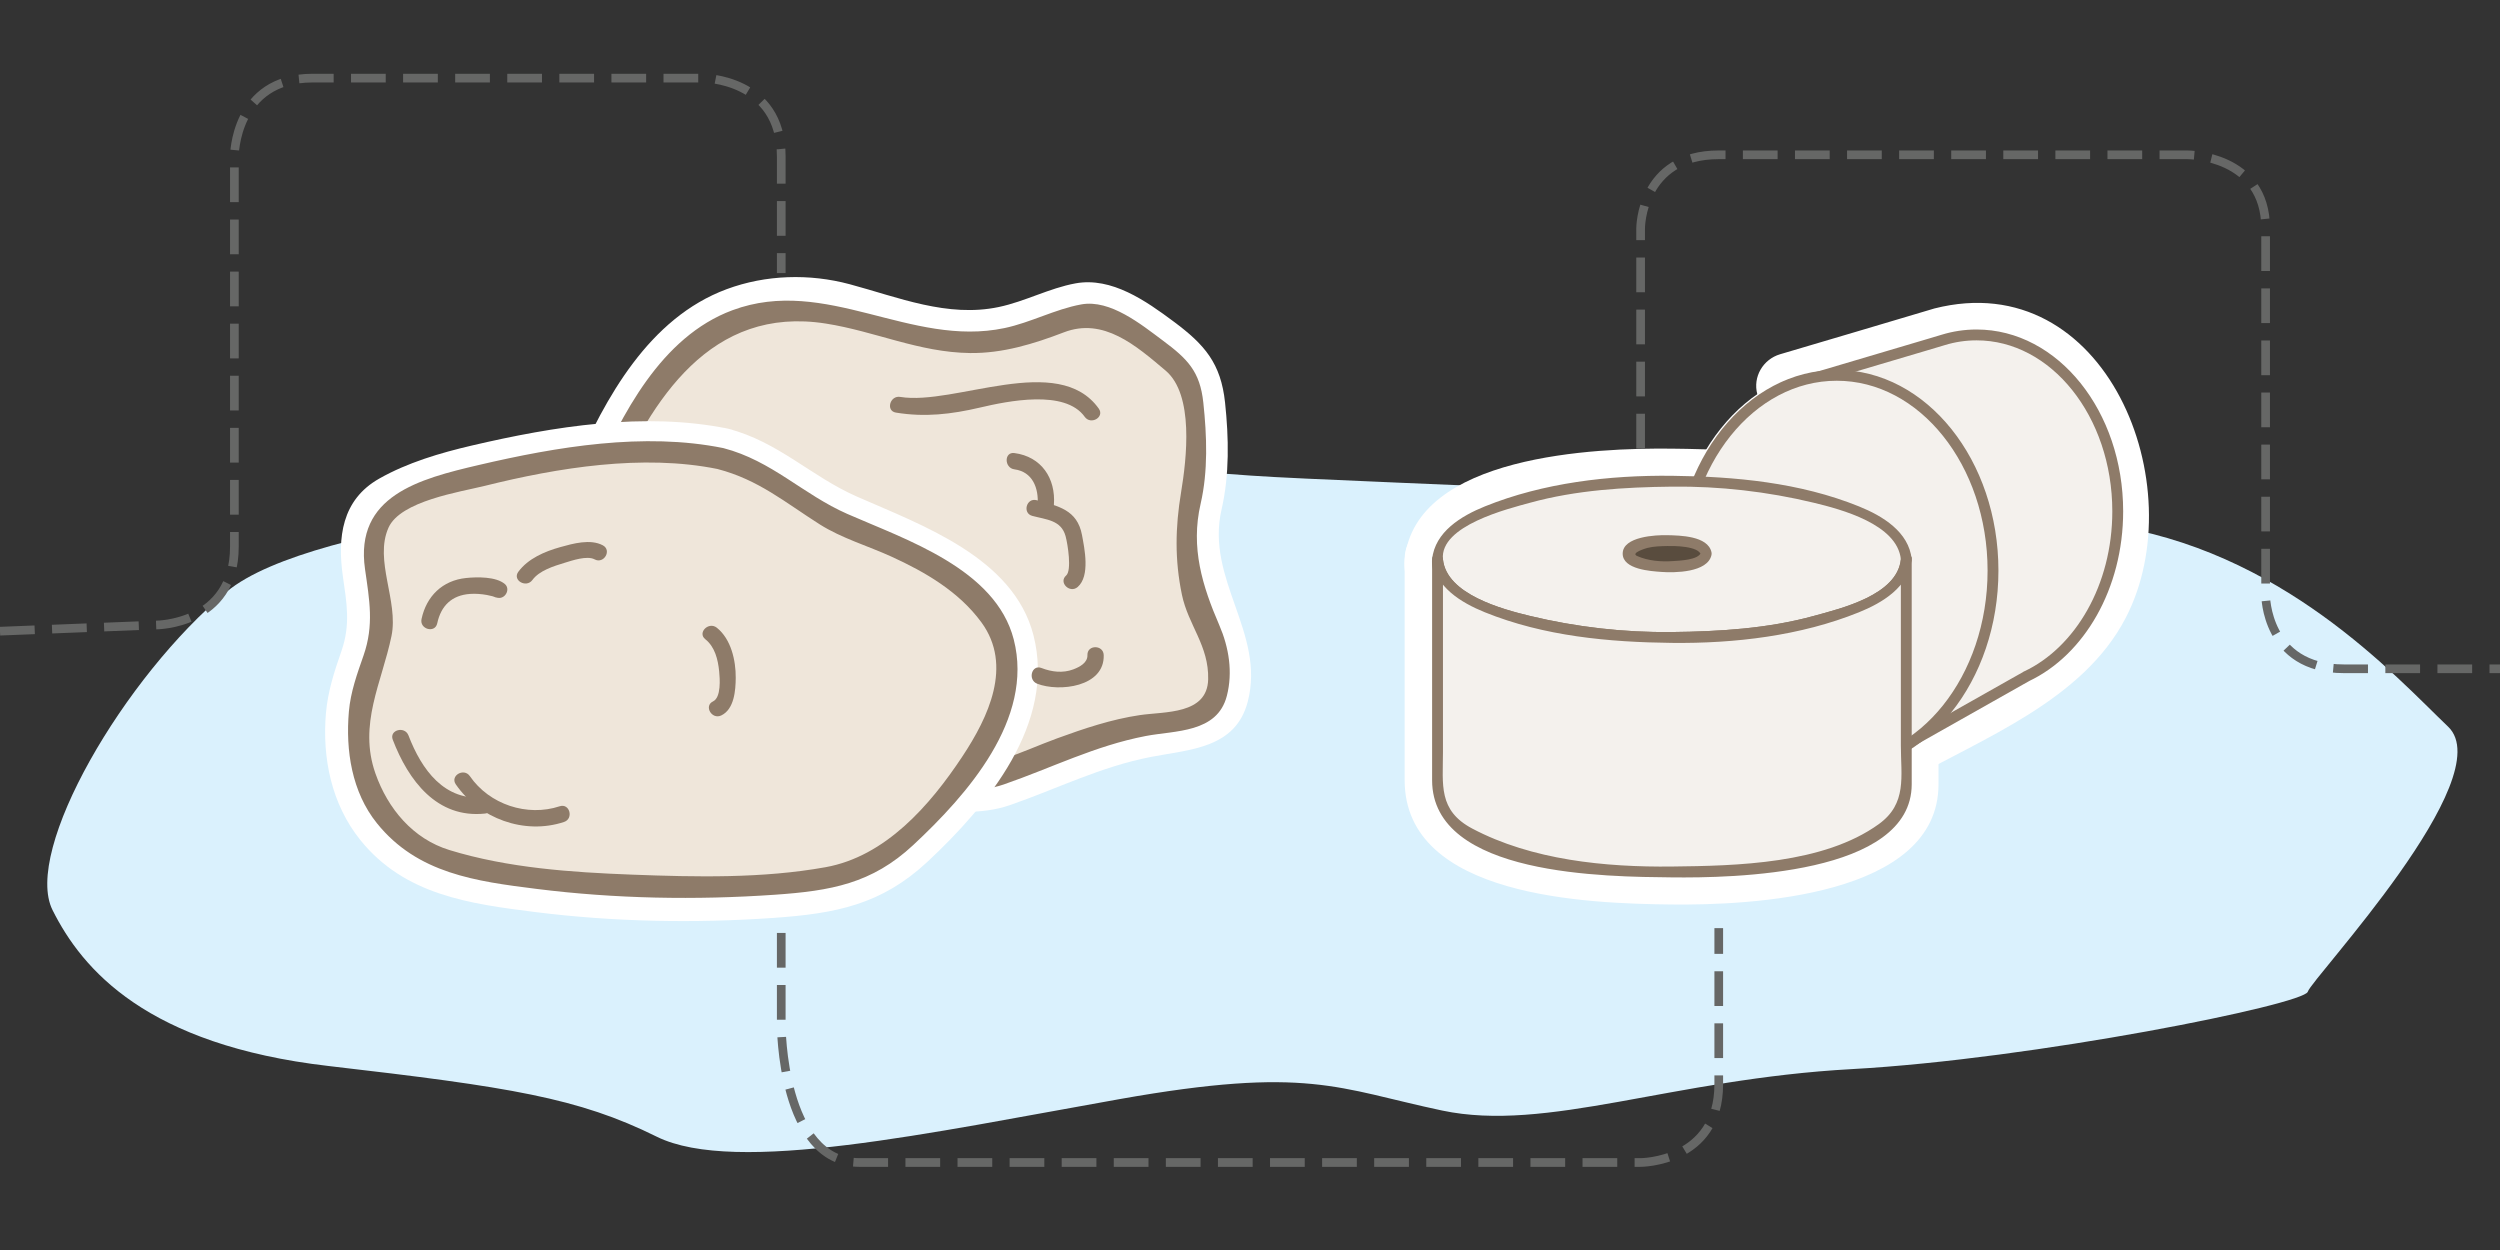 <?xml version="1.0" encoding="utf-8"?>
<!-- Generator: Adobe Illustrator 16.2.0, SVG Export Plug-In . SVG Version: 6.00 Build 0)  -->
<!DOCTYPE svg PUBLIC "-//W3C//DTD SVG 1.1//EN" "http://www.w3.org/Graphics/SVG/1.1/DTD/svg11.dtd">
<svg version="1.1" id="Layer_1" xmlns="http://www.w3.org/2000/svg" xmlns:xlink="http://www.w3.org/1999/xlink" x="0px" y="0px"
	 width="288px" height="144px" viewBox="0 0 288 144" enable-background="new 0 0 288 144" xml:space="preserve">
<rect x="0" y="0" width="288" height="144" fill="#333333" stroke="none"/>
<path fill="#DAF1FD" d="M26.139,68.146C14.298,77.948,2.627,97.991,6.053,104.842c3.426,6.851,10.847,15.536,31.785,17.96
	c20.938,2.424,28.779,3.665,37.82,8.145c9.041,4.479,31.655-0.485,53.335-4.332c21.674-3.848,25.091-1.228,37.144,1.32
	c12.054,2.548,26.39-3.63,47.203-4.774c20.813-1.145,52.11-7.437,52.521-8.919s22.281-24.68,16.161-30.53
	s-19.244-20.489-39.627-23.293c-20.382-2.804-87.711-4.854-98.277-5.628c-10.562-0.775-34.346-2.627-52.106-0.213
	C74.25,56.992,36.15,59.852,26.139,68.146z"/>
<g>
	<g>
		<path fill="#FFFFFF" d="M224.824,42.772c7.748-1.966,12.945,4.463,14.798,11.257c2.093,7.669-0.94,16.87-8.102,20.643
			c-1.292,0.681,0.086-0.045-1.542,0.874c-1.807,1.021-3.614,2.04-5.421,3.061c-2.945,1.663-5.891,3.326-8.836,4.988
			c1.836,0.747,3.673,1.494,5.509,2.241c-3.852-14.135-7.702-28.27-11.553-42.405c-0.873,1.538-1.746,3.076-2.619,4.613
			C212.98,46.288,218.906,44.543,224.824,42.772c1.604-0.48,2.753-1.92,2.753-3.616c0-0.003,0-0.007,0-0.011
			c0-4.836-7.5-4.836-7.5,0c0,0.003,0,0.007,0,0.011c0.918-1.206,1.835-2.411,2.753-3.616c-5.917,1.771-11.843,3.516-17.766,5.271
			c-1.962,0.582-3.164,2.612-2.619,4.613c3.852,14.135,7.702,28.27,11.553,42.405c0.645,2.365,3.407,3.428,5.509,2.241
			c8.957-5.058,20.423-9.361,25.365-18.872c7.902-15.205-2.25-40.682-22.042-35.659C218.145,36.729,220.134,43.963,224.824,42.772
			L224.824,42.772z"/>
	</g>
</g>
<ellipse fill="none" stroke="#FFFFFF" stroke-width="1.5" stroke-miterlimit="10" cx="211.558" cy="65.735" rx="18" ry="22.5"/>
<g>
	<g>
		<path fill="#FFFFFF" d="M215.817,64.434c-0.167,1.649-6.41,3.141-7.749,3.509c-5.031,1.384-10.311,1.684-15.501,1.742
			c-5.222,0.059-10.428-0.519-15.501-1.742c-1.335-0.322-7.586-1.892-7.749-3.509c-0.143-1.409,6.687-3.216,7.749-3.509
			c5.031-1.384,10.311-1.683,15.501-1.741c5.222-0.059,10.428,0.519,15.501,1.741C209.403,61.247,215.654,62.817,215.817,64.434
			c0.481,4.764,7.986,4.811,7.5,0c-1.229-12.161-22.036-12.652-30.75-12.75c-8.692-0.098-29.533,0.716-30.75,12.75
			c-0.462,4.564,4.89,7.706,8.379,9.116c7.045,2.846,14.838,3.55,22.371,3.635c8.692,0.098,29.533-0.717,30.75-12.75
			C223.804,59.623,216.299,59.67,215.817,64.434z"/>
	</g>
</g>
<g>
	<g>
		<path fill="#FFFFFF" d="M215.817,64.434c0,7.142,0,14.285,0,21.426c0,2.211,0.784,5.096-0.998,6.382
			c-5.921,4.272-15.316,4.378-22.252,4.456c-7.065,0.079-15.065-0.583-21.421-3.946c-2.64-1.396-1.829-3.231-1.829-6.094
			c0-7.408,0-14.816,0-22.224c-2.5,0-5,0-7.5,0c1.229,12.161,22.036,12.653,30.75,12.75c8.692,0.098,29.533-0.717,30.75-12.75
			C223.804,59.623,216.299,59.67,215.817,64.434c-0.167,1.649-6.41,3.141-7.749,3.509c-5.031,1.384-10.311,1.684-15.501,1.742
			c-5.222,0.059-10.428-0.519-15.501-1.742c-1.335-0.322-7.586-1.892-7.749-3.509c-0.477-4.714-7.5-4.928-7.5,0
			c0,8.482,0,16.965,0,25.448c0,13.541,21.211,14.209,30.75,14.316c8.986,0.101,30.75-0.861,30.75-13.857c0-8.636,0-17.271,0-25.907
			C223.317,59.598,215.817,59.598,215.817,64.434z"/>
	</g>
</g>
<path fill="#F4F1ED" stroke="#8E7B69" stroke-width="1.25" stroke-miterlimit="10" d="M223.863,39.158
	c1.227-0.376,2.513-0.574,3.838-0.574c8.981,0,16.262,9.1,16.262,20.317c0,8.695-4.372,16.114-10.515,19.011l-0.01,0.011
	l-0.633,0.355l-15.155,8.557L206.098,44.43l16.28-4.827L223.863,39.158v-0.011"/>
<ellipse fill="#F4F1ED" stroke="#8E7B69" stroke-width="1.25" stroke-miterlimit="10" cx="211.594" cy="65.737" rx="18" ry="22.5"/>
<ellipse fill="#594C3E" stroke="#8E7B69" stroke-width="1.25" stroke-miterlimit="10" cx="204.764" cy="66.392" rx="3.3" ry="4.125"/>
<g>
	<g>
		<path fill="#FFFFFF" d="M72.617,57.856c3.637-8.326,8.573-18.204,18.904-18.445c5.555-0.129,10.799,2.929,16.315,3.509
			c4.315,0.454,8.525,0.094,12.662-1.23c2.499-0.8,4.187-2.114,6.231-1.196c2.401,1.078,4.543,2.844,6.488,4.585
			c0.495,0.443,0.6,3.33,0.663,4.623c0.368,7.532-3.177,16.281,1.455,23.169c1.115,1.658,2.584,5.751,0.005,6.49
			c-3.092,0.888-6.536,0.897-9.697,1.756c-2.752,0.747-5.43,1.825-8.048,2.947c-3.48,1.492-5.297,1.84-9.098,1.396
			c-3.941-0.46-7.862-1.404-11.72-2.31c-0.837-0.196-1.671-0.402-2.505-0.613c0.354,0.09,0.866,0.462-0.279-0.3
			c-2.491-1.658-4.983-3.317-7.475-4.976c-4.701-3.129-9.402-6.257-14.103-9.386c0.619,1.079,1.238,2.159,1.857,3.238
			c-0.381-5.05-0.763-10.101-1.145-15.151c-0.362-4.792-7.865-4.827-7.5,0c0.203,2.69,0.406,5.379,0.609,8.069
			c0.188,2.482-0.278,6.712,1.047,8.975c0.9,1.538,3.286,2.638,4.708,3.583c3.312,2.205,6.624,4.409,9.936,6.613
			c3.866,2.573,7.602,5.908,12.172,7.018c6.372,1.546,15.737,4.785,22.216,2.539c5.53-1.918,10.492-4.448,16.327-5.572
			c4.442-0.856,9.706-0.971,11.101-6.367c2.045-7.911-4.881-14.063-3.021-22.129c0.922-4.003,0.835-8.258,0.403-12.319
			c-0.48-4.512-2.329-6.659-5.924-9.331c-3.17-2.357-7.131-5.162-11.304-4.396c-3.023,0.554-5.808,2.086-8.838,2.724
			c-5.913,1.246-11.585-1.127-17.178-2.626c-4.643-1.244-9.665-1.1-14.167,0.57c-8.96,3.324-13.972,12.507-17.575,20.758
			C64.225,58.458,70.685,62.279,72.617,57.856z"/>
	</g>
</g>
<g>
	<g>
		<path fill="#FFFFFF" d="M102.461,50.23c3.879,0.636,7.358,0.314,11.169-0.577c1.62-0.379,7.758-1.838,8.905-0.23
			c2.782,3.901,9.291,0.162,6.476-3.785c-6.04-8.468-16.533-1.324-24.555-2.64C99.726,42.222,97.698,49.449,102.461,50.23
			L102.461,50.23z"/>
	</g>
</g>
<g>
	<path fill="#EFE6DA" d="M69.375,55.977c5.726-13.337,13.667-24.537,30.466-18.733c16.799,5.804,22.5-1.934,26.369-0.916
		s8.756,5.192,10.182,6.618c1.425,1.425,1.629,11.709,0.712,14.763c-0.917,3.054-0.306,10.889,1.222,12.923
		c1.527,2.034,5.188,11.909-3.156,12.52c-8.349,0.611-15.984,4.276-19.853,6.007c-3.869,1.731-22.297-3.054-22.297-3.054
		l-22.5-14.976L69.375,55.977z"/>
	<g>
		<path fill="#8E7B69" d="M70.455,56.607c4.652-10.651,11.443-21.42,24.688-19.331c5.688,0.897,10.719,3.318,16.597,3.395
			c3.766,0.05,7.35-1.054,10.823-2.387c4.557-1.75,8.286,1.513,11.712,4.407c3.296,2.784,2.426,10.151,1.784,14.031
			c-0.665,4.02-0.741,7.764,0.099,11.793c0.734,3.521,3.116,5.862,3.023,9.741c-0.097,4.082-5.003,3.7-7.868,4.124
			c-3.26,0.481-6.434,1.548-9.518,2.674c-4.407,1.609-7.511,3.497-12.311,3.036c-5.174-0.497-13.274-1.363-17.137-3.934
			c-5.944-3.957-11.888-7.913-17.833-11.87c-0.921-0.613-1.841-1.226-2.762-1.838c-1.283-0.854,0.073,1.4-0.035-0.026
			c-0.279-3.697-0.559-7.393-0.838-11.09c-0.084-1.119-0.169-2.237-0.253-3.356c-0.121-1.597-2.622-1.609-2.5,0
			c0.203,2.69,0.406,5.38,0.609,8.07c0.152,2.01-0.356,5.9,0.706,7.713c0.668,1.141,2.774,1.997,3.811,2.687
			c3.312,2.204,6.624,4.408,9.936,6.612c3.664,2.439,7.245,5.715,11.575,6.766c5.882,1.428,14.891,4.618,20.887,2.539
			c5.536-1.919,10.493-4.448,16.327-5.572c3.386-0.652,8.244-0.327,9.354-4.62c0.706-2.73,0.244-5.577-0.866-8.146
			c-1.958-4.529-3.322-8.927-2.155-13.984c0.872-3.78,0.721-7.825,0.313-11.655c-0.383-3.6-1.811-5.035-4.686-7.172
			c-2.447-1.819-6.04-4.757-9.377-4.145c-3.023,0.554-5.808,2.086-8.838,2.725c-10.839,2.283-20.563-6.056-31.345-2.056
			c-8.247,3.059-12.797,12.09-16.081,19.608C67.658,56.808,69.811,58.082,70.455,56.607z"/>
	</g>
</g>
<g>
	<g>
		<path fill="#FFFFFF" d="M83.854,49.38c-9.613-1.951-20.055-0.261-29.484,1.942c-3.649,0.853-7.404,1.957-10.682,3.813
			c-4.326,2.45-4.824,6.805-4.189,11.259c0.443,3.107,0.9,5.549-0.167,8.614c-0.82,2.355-1.564,4.628-1.782,7.138
			c-0.45,5.188,0.644,10.506,3.968,14.634c5.094,6.326,12.552,7.337,20.163,8.292c9.053,1.135,18.327,1.303,27.424,0.671
			c7.163-0.498,12.424-1.517,17.727-6.457c6.941-6.468,14.828-15.96,12.222-26.11c-2.296-8.944-12.862-12.679-20.326-15.963
			C93.41,54.874,89.7,50.905,83.854,49.38c-4.685-1.222-6.67,6.013-1.994,7.232c4.486,1.169,7.376,3.72,11.181,6.129
			c2.505,1.586,5.561,2.481,8.25,3.709c3.466,1.582,7.165,3.533,9.465,6.67c3.091,4.22,0.3,9.164-2.167,12.899
			c-3.444,5.216-8.005,10.509-14.297,11.642c-7.036,1.268-14.5,1.037-21.61,0.768c-6.802-0.257-13.849-0.738-20.391-2.747
			c-3.324-1.021-5.638-3.858-6.769-7.069c-1.823-5.179,0.831-9.589,1.849-14.511c0.412-1.991,0.271-4.054-0.027-6.047
			c-0.238-1.588-1.263-4.283-0.569-5.835c1.015-2.271,7.574-3.164,9.589-3.666c7.958-1.981,17.343-3.597,25.496-1.942
			C86.582,57.57,88.592,50.342,83.854,49.38z"/>
	</g>
</g>
<g>
	<path fill="#EFE6DA" d="M82.997,52.826c-10.123-2.309-32.478,1.935-37.772,5.702s1.018,9.875-2.138,17.308
		c-3.156,7.433-2.545,16.696,5.192,21.89c7.737,5.192,47.647,6.008,53.043,1.426s17.207-15.985,14.254-25.148
		c-2.952-9.163-17.308-12.421-20.973-14.966S88.8,54.15,82.997,52.826z"/>
	<g>
		<path fill="#8E7B69" d="M83.33,51.621c-9.148-1.856-19.188-0.152-28.155,1.942c-6.888,1.609-14.33,3.555-13.125,11.998
			c0.506,3.548,1.054,6.435-0.167,9.943c-0.742,2.132-1.495,4.197-1.692,6.473c-0.388,4.474,0.334,9.264,3.236,12.867
			c4.664,5.791,11.394,6.681,18.395,7.559c9.053,1.136,18.327,1.303,27.424,0.672c6.468-0.449,11.185-1.276,15.959-5.726
			c6.207-5.784,13.934-14.503,11.58-23.678c-2.089-8.141-12.454-11.511-19.178-14.469C92.488,56.95,88.939,53.084,83.33,51.621
			c-1.562-0.407-2.224,2.004-0.665,2.411c4.722,1.231,7.787,3.854,11.778,6.381c2.505,1.587,5.561,2.482,8.25,3.709
			c3.917,1.788,7.777,4.04,10.362,7.567c3.657,4.991,0.789,10.949-2.167,15.423c-3.76,5.693-8.887,11.548-15.792,12.791
			c-7.269,1.309-14.927,1.134-22.275,0.856c-7.016-0.266-14.309-0.765-21.055-2.836c-4.193-1.288-7.085-4.756-8.515-8.815
			c-1.998-5.675,0.735-10.456,1.849-15.841c0.833-4.024-2.025-8.717-0.344-12.48c1.379-3.088,8.264-4.113,11.083-4.814
			c8.42-2.096,18.204-3.691,26.826-1.942C84.239,54.351,84.909,51.941,83.33,51.621z"/>
	</g>
</g>
<g>
	<g>
		<path fill="#8E7B69" d="M81.251,73.639c1.111,0.885,1.458,2.336,1.596,3.692c0.085,0.844,0.245,3.015-0.704,3.469
			c-1.09,0.521-0.139,2.139,0.946,1.619c1.504-0.72,1.656-2.902,1.667-4.341c0.015-2.006-0.541-4.458-2.18-5.765
			C81.642,71.569,80.306,72.885,81.251,73.639L81.251,73.639z"/>
	</g>
</g>
<g>
	<g>
		<path fill="#8E7B69" d="M52.507,90.357c2.708,3.94,7.901,5.848,12.468,4.334c1.142-0.379,0.653-2.189-0.498-1.809
			c-3.737,1.239-8.104-0.202-10.351-3.473C53.446,88.421,51.82,89.357,52.507,90.357L52.507,90.357z"/>
	</g>
</g>
<g>
	<g>
		<path fill="#8E7B69" d="M45.247,85.218c1.799,4.688,5.078,9.104,10.643,8.503c1.189-0.128,1.202-2.005,0-1.875
			c-4.692,0.507-7.317-3.172-8.835-7.126C46.626,83.603,44.813,84.087,45.247,85.218L45.247,85.218z"/>
	</g>
</g>
<g>
	<g>
		<path fill="#8E7B69" d="M61.33,66.818c0.811-1.102,2.471-1.602,3.711-1.982c0.86-0.264,2.588-0.861,3.459-0.396
			c1.066,0.569,2.013-1.05,0.946-1.619c-1.438-0.767-3.443-0.201-4.904,0.207c-1.784,0.498-3.705,1.314-4.832,2.843
			C58.993,66.847,60.621,67.779,61.33,66.818L61.33,66.818z"/>
	</g>
</g>
<g>
	<g>
		<path fill="#8E7B69" d="M56.646,68.654c0.271,0.097,0.56,0.225,0.854,0.229c0.778,0.012,1.295-1.055,0.663-1.599
			c-1.027-0.881-3.244-0.825-4.471-0.698c-2.715,0.28-4.567,2.085-5.131,4.726c-0.252,1.177,1.556,1.679,1.808,0.498
			c0.435-2.033,1.681-3.241,3.773-3.39c0.648-0.047,1.307,0.008,1.946,0.121c0.234,0.042,0.466,0.098,0.697,0.157
			c0.353,0.092,0.527,0.318,0.053-0.088c0.221-0.533,0.442-1.066,0.663-1.599c0.459,0.007-0.181-0.1-0.356-0.163
			C56.004,66.436,55.518,68.246,56.646,68.654L56.646,68.654z"/>
	</g>
</g>
<g>
	<g>
		<path fill="#8E7B69" d="M103.206,47.531c3.358,0.551,6.383,0.193,9.673-0.576c3.203-0.749,9.806-2.127,12.08,1.062
			c0.695,0.976,2.323,0.041,1.619-0.946c-4.67-6.55-16.583-0.315-22.875-1.347C102.522,45.529,102.015,47.335,103.206,47.531
			L103.206,47.531z"/>
	</g>
</g>
<g>
	<g>
		<path fill="#8E7B69" d="M116.858,54.067c2.11,0.279,2.816,2.184,2.677,4.083c-0.088,1.207,1.787,1.198,1.875,0
			c0.224-3.057-1.442-5.546-4.552-5.958C115.663,52.034,115.678,53.911,116.858,54.067L116.858,54.067z"/>
	</g>
</g>
<g>
	<g>
		<path fill="#8E7B69" d="M119.478,78.762c2.527,0.985,7.784,0.383,7.67-3.298c-0.037-1.206-1.913-1.21-1.875,0
			c0.028,0.895-0.907,1.378-1.64,1.652c-1.205,0.451-2.486,0.294-3.657-0.163C118.848,76.514,118.364,78.327,119.478,78.762
			L119.478,78.762z"/>
	</g>
</g>
<g>
	<g>
		<path fill="#8E7B69" d="M118.918,59.43c1.633,0.437,3.322,0.483,3.832,2.32c0.267,0.964,0.73,3.977,0.072,4.547
			c-0.915,0.793,0.417,2.112,1.326,1.325c1.463-1.268,0.784-4.45,0.495-5.998c-0.541-2.89-2.724-3.333-5.226-4.001
			C118.247,57.31,117.751,59.119,118.918,59.43L118.918,59.43z"/>
	</g>
</g>
<g>
	<ellipse fill="#F4F1ED" cx="192.604" cy="64.436" rx="27" ry="9"/>
	<g>
		<path fill="#8E7B69" d="M218.979,64.436c-0.416,4.116-6.861,5.646-10.043,6.522c-5.291,1.456-10.871,1.792-16.332,1.853
			c-5.49,0.062-10.998-0.567-16.332-1.853c-3.182-0.767-9.635-2.483-10.043-6.522c-0.393-3.884,7.494-5.821,10.043-6.522
			c5.291-1.456,10.871-1.792,16.332-1.853c5.49-0.062,10.998,0.567,16.332,1.853C212.117,58.681,218.57,60.397,218.979,64.436
			c0.08,0.794,1.331,0.802,1.25,0c-0.321-3.173-3.367-5.004-6.085-6.102c-6.814-2.752-14.252-3.441-21.54-3.523
			c-7.217-0.081-14.813,0.806-21.54,3.523c-2.718,1.098-5.764,2.929-6.085,6.102c-0.305,3.018,3.898,5.219,6.085,6.102
			c6.814,2.753,14.252,3.442,21.54,3.524c7.217,0.081,14.813-0.807,21.54-3.524c2.718-1.098,5.764-2.929,6.085-6.102
			C220.31,63.634,219.059,63.642,218.979,64.436z"/>
	</g>
</g>
<g>
	<ellipse fill="#594C3E" cx="192.059" cy="63.777" rx="4.5" ry="1.5"/>
	<g>
		<path fill="#8E7B69" d="M195.956,63.611c-0.204,0.926-2.605,0.978-3.232,1.025c-1.363,0.102-2.865-0.025-4.125-0.582
			c-0.818-0.362,1.077-0.908,1.176-0.933c0.744-0.187,1.522-0.201,2.284-0.219c0.76-0.019,3.664-0.019,3.897,1.041
			c0.173,0.787,1.378,0.454,1.205-0.332c-0.416-1.892-3.657-1.924-5.103-1.959c-1.26-0.031-5.125,0.138-5.125,2.125
			c0,1.833,3.257,2.019,4.46,2.109c1.507,0.112,5.321,0.083,5.768-1.943C197.334,63.157,196.129,62.824,195.956,63.611z"/>
	</g>
</g>
<g>
	<path fill="#F4F1ED" d="M219.604,64.436V91.45c0,4.97-12.09,9-27,9s-27-4.03-27-9V64.436c0,4.97,12.09,9,27,9
		S219.604,69.406,219.604,64.436z"/>
	<g>
		<path fill="#8E7B69" d="M218.979,64.436c0,7.138,0,14.285,0,21.429c0,3.587,0.739,6.707-2.546,9.077
			c-6.36,4.59-16.37,4.799-23.829,4.883c-7.646,0.086-16.135-0.74-22.998-4.373c-3.945-2.088-3.377-5.063-3.377-8.79
			c0-7.409,0-14.822,0-22.226c-0.417,0-0.833,0-1.25,0c0.321,3.173,3.367,5.004,6.085,6.102c6.814,2.753,14.252,3.442,21.54,3.524
			c7.217,0.081,14.813-0.807,21.54-3.524c2.718-1.098,5.764-2.929,6.085-6.102C220.31,63.634,219.059,63.642,218.979,64.436
			c-0.416,4.116-6.861,5.646-10.043,6.522c-5.291,1.456-10.871,1.792-16.332,1.853c-5.49,0.062-10.998-0.567-16.332-1.853
			c-3.182-0.767-9.635-2.483-10.043-6.522c-0.079-0.786-1.25-0.821-1.25,0c0,8.478,0,16.968,0,25.449
			c0,11.073,20.203,11.107,27.625,11.19c6.848,0.077,27.625-0.231,27.625-10.731c0-8.634,0-17.276,0-25.908
			C220.229,63.63,218.979,63.63,218.979,64.436z"/>
	</g>
</g>
<path fill="none" stroke="#666766" stroke-miterlimit="10" stroke-dasharray="4,2" d="M0,72.712L18,72c0,0,9,0,9-9s0-36,0-36v-9
	c0,0,0-9,9-9s45,0,45,0s9,0,9,9c0,13.456,0,8.911,0,13.456"/>
<path fill="none" stroke="#666766" stroke-miterlimit="10" stroke-dasharray="4,2" d="M90,107.474v10.599c0,0,0,15.847,9,15.847
	s90,0,90,0s9,0,9-9s0-18,0-18"/>
<path fill="none" stroke="#666766" stroke-miterlimit="10" stroke-dasharray="4,2" d="M189,51.666V26.292c0,0,0-8.458,9-8.458
	s54,0,54,0s9,0,9,8.458c0,8.458,0,42.288,0,42.288s0,8.463,9,8.463s18,0,18,0"/>
</svg>
